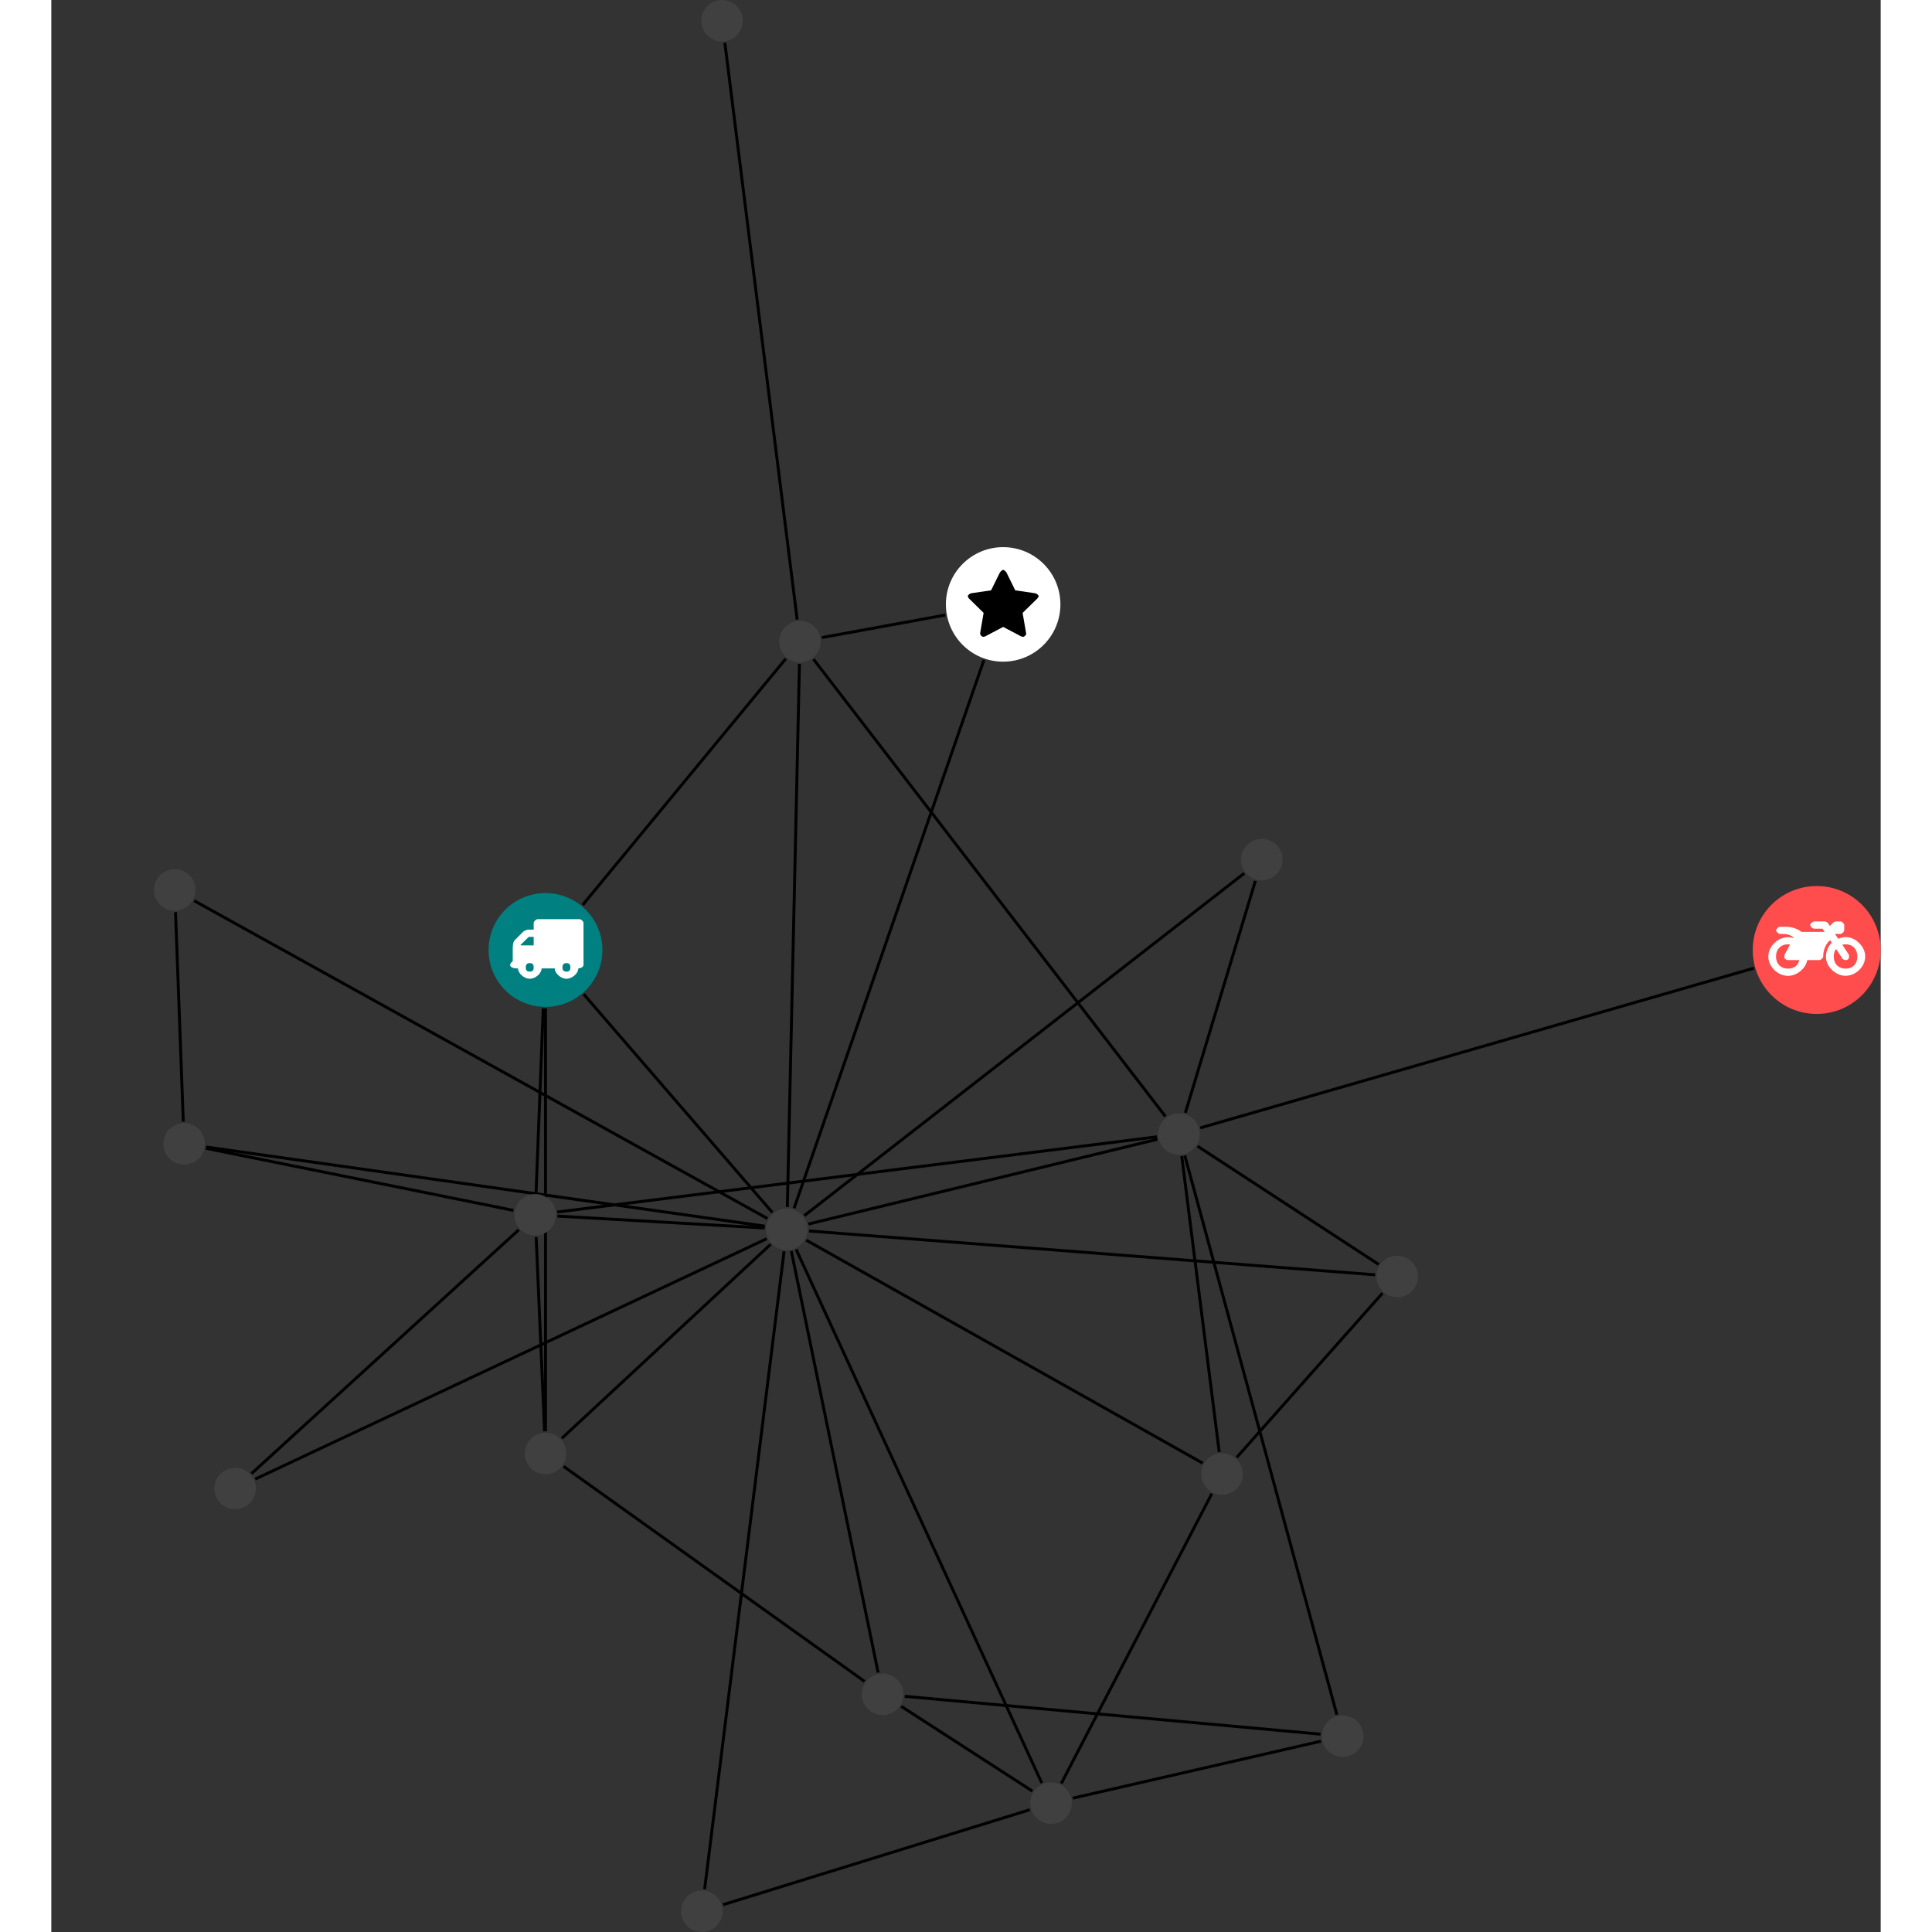 <?xml version="1.0" encoding="UTF-8"?>
<svg xmlns="http://www.w3.org/2000/svg" xmlns:xlink="http://www.w3.org/1999/xlink" width="262.359pt" height="262.359pt" viewBox="-13.937 0.000 248.421 262.359" version="1.1">
<rect x="-13.937" y="0.000" width="248.421" height="262.359" fill="#333333" stroke="none"/>
<defs>
<g>
<symbol overflow="visible" id="glyph0-0">
<path style="stroke:none;" d="M 1.422 -0.75 L 1.422 -7.922 L 3.562 -7.922 L 3.562 -0.891 L 1.422 -0.891 Z M 0.625 0 L 4.531 0 L 4.531 -8.812 L 0.438 -8.812 L 0.438 0 Z M 0.625 0 "/>
</symbol>
<symbol overflow="visible" id="glyph0-1">
<path style="stroke:none;" d="M 3.375 -0.844 C 3.375 -0.453 3.234 -0.266 2.844 -0.266 C 2.469 -0.266 2.297 -0.453 2.297 -0.844 C 2.297 -1.219 2.469 -1.422 2.844 -1.422 C 3.234 -1.422 3.375 -1.219 3.375 -0.844 Z M 1.594 -3.688 L 1.594 -3.859 C 1.594 -3.875 1.578 -3.875 1.594 -3.891 L 2.688 -4.969 C 2.703 -5 2.656 -4.984 2.688 -4.984 L 3.375 -4.984 L 3.375 -3.828 L 1.594 -3.828 Z M 8.359 -0.844 C 8.359 -0.453 8.219 -0.266 7.828 -0.266 C 7.453 -0.266 7.281 -0.453 7.281 -0.844 C 7.281 -1.219 7.453 -1.422 7.828 -1.422 C 8.219 -1.422 8.359 -1.219 8.359 -0.844 Z M 10.141 -6.891 C 10.141 -7.094 9.812 -7.391 9.609 -7.391 L 3.922 -7.391 C 3.719 -7.391 3.375 -7.094 3.375 -6.891 L 3.375 -5.969 L 2.672 -5.969 C 2.469 -5.969 2.078 -5.812 1.938 -5.672 L 0.844 -4.578 C 0.531 -4.266 0.531 -3.734 0.531 -3.328 L 0.531 -1.688 C 0.516 -1.688 0.172 -1.391 0.172 -1.203 C 0.172 -0.781 0.781 -0.703 1.062 -0.703 L 1.25 -0.703 C 1.25 -0.047 2.062 0.703 2.844 0.703 C 3.641 0.703 4.453 -0.047 4.453 -0.703 L 6.234 -0.703 C 6.234 -0.047 7.047 0.703 7.828 0.703 C 8.625 0.703 9.438 -0.047 9.438 -0.703 C 9.547 -0.703 10.141 -0.781 10.141 -1.203 Z M 10.141 -6.891 "/>
</symbol>
<symbol overflow="visible" id="glyph0-2">
<path style="stroke:none;" d="M 12.969 -2.906 C 12.844 -3.984 11.859 -5.016 10.781 -5.219 C 10.234 -5.328 9.703 -5.219 9.328 -5.031 L 8.875 -5.688 L 9.609 -5.688 C 9.812 -5.688 10.141 -5.984 10.141 -6.188 L 10.141 -6.891 C 10.141 -7.094 9.812 -7.391 9.609 -7.391 L 9.047 -7.391 C 8.969 -7.391 8.734 -7.312 8.656 -7.25 L 8.188 -6.766 L 7.891 -7.203 C 7.828 -7.281 7.594 -7.391 7.484 -7.391 L 6.078 -7.391 C 5.906 -7.391 5.547 -7.125 5.516 -6.953 C 5.484 -6.734 5.828 -6.406 6.047 -6.406 L 7.188 -6.406 L 7.484 -5.969 L 4.344 -5.969 C 4.141 -6.125 3.375 -6.672 2.141 -6.672 L 1.422 -6.672 C 1.219 -6.672 0.891 -6.375 0.891 -6.188 C 0.891 -5.984 1.219 -5.688 1.422 -5.688 L 1.781 -5.688 C 2.484 -5.688 2.906 -5.516 3.281 -5.188 L 3.25 -5.141 C 3.078 -5.188 2.797 -5.25 2.5 -5.25 C 1.109 -5.25 -0.172 -4 -0.172 -2.625 C -0.172 -1.25 1.109 0 2.5 0 C 3.75 0 4.953 -1.062 5.109 -2.141 L 6.766 -2.141 C 6.969 -2.141 7.281 -2.438 7.281 -2.625 C 7.281 -3.609 7.688 -4.391 8.219 -4.844 L 8.453 -4.5 C 7.969 -4.062 7.578 -3.203 7.672 -2.359 C 7.781 -1.172 8.969 -0.094 10.141 -0.016 C 11.703 0.094 13.156 -1.344 12.969 -2.906 Z M 2.5 -0.984 C 1.516 -0.984 0.875 -1.641 0.875 -2.625 C 0.875 -3.594 1.516 -4.281 2.5 -4.281 C 2.672 -4.281 2.844 -4.234 2.781 -4.25 L 2.047 -2.891 C 2 -2.781 2 -2.469 2.047 -2.359 C 2.125 -2.25 2.375 -2.141 2.5 -2.141 L 4.031 -2.141 C 3.891 -1.453 3.344 -0.984 2.5 -0.984 Z M 10.328 -0.984 C 9.344 -0.984 8.719 -1.641 8.719 -2.625 C 8.719 -3.109 8.859 -3.469 9.031 -3.641 L 9.906 -2.328 C 9.969 -2.219 10.203 -2.141 10.328 -2.141 C 10.391 -2.141 10.594 -2.188 10.641 -2.234 C 10.812 -2.344 10.844 -2.75 10.734 -2.922 L 9.875 -4.219 C 9.859 -4.219 10.094 -4.281 10.328 -4.281 C 11.297 -4.281 11.922 -3.594 11.922 -2.625 C 11.922 -1.641 11.297 -0.984 10.328 -0.984 Z M 10.328 -0.984 "/>
</symbol>
<symbol overflow="visible" id="glyph0-3">
<path style="stroke:none;" d="M 9.438 -5.078 C 9.438 -5.25 9.078 -5.453 8.938 -5.469 L 6.266 -5.859 L 5.078 -8.266 C 5.031 -8.375 4.75 -8.641 4.625 -8.641 C 4.5 -8.641 4.234 -8.375 4.172 -8.266 L 2.984 -5.859 L 0.312 -5.469 C 0.172 -5.453 -0.172 -5.25 -0.172 -5.078 C -0.172 -4.969 -0.062 -4.781 0.016 -4.719 L 1.969 -2.797 L 1.5 -0.062 C 1.5 -0.016 1.5 0.016 1.5 0.047 C 1.5 0.203 1.75 0.453 1.906 0.453 C 1.984 0.453 2.188 0.406 2.25 0.359 L 4.625 -0.891 L 7 0.359 C 7.062 0.406 7.266 0.453 7.344 0.453 C 7.5 0.453 7.75 0.203 7.75 0.047 C 7.75 0.016 7.75 -0.016 7.734 -0.062 L 7.266 -2.797 L 9.234 -4.719 C 9.297 -4.781 9.438 -4.969 9.438 -5.078 Z M 9.438 -5.078 "/>
</symbol>
</g>
<clipPath id="clip1">
  <path d="M 71 240 L 125 240 L 125 262.359 L 71 262.359 Z M 71 240 "/>
</clipPath>
<clipPath id="clip2">
  <path d="M 69 164 L 92 164 L 92 262.359 L 69 262.359 Z M 69 164 "/>
</clipPath>
<clipPath id="clip3">
  <path d="M 217 120 L 234.484 120 L 234.484 138 L 217 138 Z M 217 120 "/>
</clipPath>
<clipPath id="clip4">
  <path d="M 71 256 L 78 256 L 78 262.359 L 71 262.359 Z M 71 256 "/>
</clipPath>
</defs>
<g id="surface1">
<path style="fill:none;stroke-width:0.399;stroke-linecap:butt;stroke-linejoin:miter;stroke:rgb(0%,0%,0%);stroke-opacity:1;stroke-miterlimit:10;" d="M -0 -7.928 L -0 -65.353 " transform="matrix(1,0,0,-1,53.172,129.006)"/>
<path style="fill:none;stroke-width:0.399;stroke-linecap:butt;stroke-linejoin:miter;stroke:rgb(0%,0%,0%);stroke-opacity:1;stroke-miterlimit:10;" d="M -0.309 -7.924 L -1.281 -32.943 " transform="matrix(1,0,0,-1,53.172,129.006)"/>
<path style="fill:none;stroke-width:0.399;stroke-linecap:butt;stroke-linejoin:miter;stroke:rgb(0%,0%,0%);stroke-opacity:1;stroke-miterlimit:10;" d="M 5.047 6.115 L 32.629 39.553 " transform="matrix(1,0,0,-1,53.172,129.006)"/>
<path style="fill:none;stroke-width:0.399;stroke-linecap:butt;stroke-linejoin:miter;stroke:rgb(0%,0%,0%);stroke-opacity:1;stroke-miterlimit:10;" d="M 5.183 -5.998 L 30.801 -35.642 " transform="matrix(1,0,0,-1,53.172,129.006)"/>
<path style="fill:none;stroke-width:0.399;stroke-linecap:butt;stroke-linejoin:miter;stroke:rgb(0%,0%,0%);stroke-opacity:1;stroke-miterlimit:10;" d="M 48.312 -102.713 L 66.117 -114.221 " transform="matrix(1,0,0,-1,53.172,129.006)"/>
<path style="fill:none;stroke-width:0.399;stroke-linecap:butt;stroke-linejoin:miter;stroke:rgb(0%,0%,0%);stroke-opacity:1;stroke-miterlimit:10;" d="M 43.32 -99.318 L 2.457 -70.123 " transform="matrix(1,0,0,-1,53.172,129.006)"/>
<path style="fill:none;stroke-width:0.399;stroke-linecap:butt;stroke-linejoin:miter;stroke:rgb(0%,0%,0%);stroke-opacity:1;stroke-miterlimit:10;" d="M 48.781 -101.349 L 105.25 -106.49 " transform="matrix(1,0,0,-1,53.172,129.006)"/>
<path style="fill:none;stroke-width:0.399;stroke-linecap:butt;stroke-linejoin:miter;stroke:rgb(0%,0%,0%);stroke-opacity:1;stroke-miterlimit:10;" d="M 45.168 -98.119 L 33.379 -40.881 " transform="matrix(1,0,0,-1,53.172,129.006)"/>
<path style="fill:none;stroke-width:0.399;stroke-linecap:butt;stroke-linejoin:miter;stroke:rgb(0%,0%,0%);stroke-opacity:1;stroke-miterlimit:10;" d="M -39.922 -71.099 L -3.629 -37.994 " transform="matrix(1,0,0,-1,53.172,129.006)"/>
<path style="fill:none;stroke-width:0.399;stroke-linecap:butt;stroke-linejoin:miter;stroke:rgb(0%,0%,0%);stroke-opacity:1;stroke-miterlimit:10;" d="M -39.418 -71.849 L 30.039 -39.209 " transform="matrix(1,0,0,-1,53.172,129.006)"/>
<path style="fill:none;stroke-width:0.399;stroke-linecap:butt;stroke-linejoin:miter;stroke:rgb(0%,0%,0%);stroke-opacity:1;stroke-miterlimit:10;" d="M 164.09 -2.467 L 88.918 -24.158 " transform="matrix(1,0,0,-1,53.172,129.006)"/>
<path style="fill:none;stroke-width:0.399;stroke-linecap:butt;stroke-linejoin:miter;stroke:rgb(0%,0%,0%);stroke-opacity:1;stroke-miterlimit:10;" d="M -49.188 -23.314 L -50.242 5.143 " transform="matrix(1,0,0,-1,53.172,129.006)"/>
<path style="fill:none;stroke-width:0.399;stroke-linecap:butt;stroke-linejoin:miter;stroke:rgb(0%,0%,0%);stroke-opacity:1;stroke-miterlimit:10;" d="M -46.117 -26.928 L -4.359 -35.361 " transform="matrix(1,0,0,-1,53.172,129.006)"/>
<path style="fill:none;stroke-width:0.399;stroke-linecap:butt;stroke-linejoin:miter;stroke:rgb(0%,0%,0%);stroke-opacity:1;stroke-miterlimit:10;" d="M -46.09 -26.752 L 29.785 -37.502 " transform="matrix(1,0,0,-1,53.172,129.006)"/>
<path style="fill:none;stroke-width:0.399;stroke-linecap:butt;stroke-linejoin:miter;stroke:rgb(0%,0%,0%);stroke-opacity:1;stroke-miterlimit:10;" d="M 93.867 -68.904 L 113.66 -46.599 " transform="matrix(1,0,0,-1,53.172,129.006)"/>
<path style="fill:none;stroke-width:0.399;stroke-linecap:butt;stroke-linejoin:miter;stroke:rgb(0%,0%,0%);stroke-opacity:1;stroke-miterlimit:10;" d="M 90.476 -73.838 L 70.043 -113.178 " transform="matrix(1,0,0,-1,53.172,129.006)"/>
<path style="fill:none;stroke-width:0.399;stroke-linecap:butt;stroke-linejoin:miter;stroke:rgb(0%,0%,0%);stroke-opacity:1;stroke-miterlimit:10;" d="M 91.488 -68.166 L 86.398 -27.986 " transform="matrix(1,0,0,-1,53.172,129.006)"/>
<path style="fill:none;stroke-width:0.399;stroke-linecap:butt;stroke-linejoin:miter;stroke:rgb(0%,0%,0%);stroke-opacity:1;stroke-miterlimit:10;" d="M 89.234 -69.681 L 35.402 -39.404 " transform="matrix(1,0,0,-1,53.172,129.006)"/>
<path style="fill:none;stroke-width:0.399;stroke-linecap:butt;stroke-linejoin:miter;stroke:rgb(0%,0%,0%);stroke-opacity:1;stroke-miterlimit:10;" d="M 24.355 123.194 L 34.176 44.873 " transform="matrix(1,0,0,-1,53.172,129.006)"/>
<path style="fill:none;stroke-width:0.399;stroke-linecap:butt;stroke-linejoin:miter;stroke:rgb(0%,0%,0%);stroke-opacity:1;stroke-miterlimit:10;" d="M 54.301 45.494 L 37.519 42.424 " transform="matrix(1,0,0,-1,53.172,129.006)"/>
<path style="fill:none;stroke-width:0.399;stroke-linecap:butt;stroke-linejoin:miter;stroke:rgb(0%,0%,0%);stroke-opacity:1;stroke-miterlimit:10;" d="M 59.539 39.393 L 33.758 -35.072 " transform="matrix(1,0,0,-1,53.172,129.006)"/>
<g clip-path="url(#clip1)" clip-rule="nonzero">
<path style="fill:none;stroke-width:0.399;stroke-linecap:butt;stroke-linejoin:miter;stroke:rgb(0%,0%,0%);stroke-opacity:1;stroke-miterlimit:10;" d="M 24.117 -129.646 L 65.769 -116.748 " transform="matrix(1,0,0,-1,53.172,129.006)"/>
</g>
<g clip-path="url(#clip2)" clip-rule="nonzero">
<path style="fill:none;stroke-width:0.399;stroke-linecap:butt;stroke-linejoin:miter;stroke:rgb(0%,0%,0%);stroke-opacity:1;stroke-miterlimit:10;" d="M 21.609 -127.541 L 32.398 -40.92 " transform="matrix(1,0,0,-1,53.172,129.006)"/>
</g>
<path style="fill:none;stroke-width:0.399;stroke-linecap:butt;stroke-linejoin:miter;stroke:rgb(0%,0%,0%);stroke-opacity:1;stroke-miterlimit:10;" d="M 113.137 -42.693 L 88.547 -26.642 " transform="matrix(1,0,0,-1,53.172,129.006)"/>
<path style="fill:none;stroke-width:0.399;stroke-linecap:butt;stroke-linejoin:miter;stroke:rgb(0%,0%,0%);stroke-opacity:1;stroke-miterlimit:10;" d="M 112.656 -44.107 L 35.781 -38.158 " transform="matrix(1,0,0,-1,53.172,129.006)"/>
<path style="fill:none;stroke-width:0.399;stroke-linecap:butt;stroke-linejoin:miter;stroke:rgb(0%,0%,0%);stroke-opacity:1;stroke-miterlimit:10;" d="M 71.594 -115.181 L 105.312 -107.439 " transform="matrix(1,0,0,-1,53.172,129.006)"/>
<path style="fill:none;stroke-width:0.399;stroke-linecap:butt;stroke-linejoin:miter;stroke:rgb(0%,0%,0%);stroke-opacity:1;stroke-miterlimit:10;" d="M 67.391 -113.115 L 34.035 -40.666 " transform="matrix(1,0,0,-1,53.172,129.006)"/>
<path style="fill:none;stroke-width:0.399;stroke-linecap:butt;stroke-linejoin:miter;stroke:rgb(0%,0%,0%);stroke-opacity:1;stroke-miterlimit:10;" d="M -47.715 6.694 L 30.133 -36.463 " transform="matrix(1,0,0,-1,53.172,129.006)"/>
<path style="fill:none;stroke-width:0.399;stroke-linecap:butt;stroke-linejoin:miter;stroke:rgb(0%,0%,0%);stroke-opacity:1;stroke-miterlimit:10;" d="M -0.129 -65.357 L -1.27 -38.974 " transform="matrix(1,0,0,-1,53.172,129.006)"/>
<path style="fill:none;stroke-width:0.399;stroke-linecap:butt;stroke-linejoin:miter;stroke:rgb(0%,0%,0%);stroke-opacity:1;stroke-miterlimit:10;" d="M 2.211 -66.318 L 30.562 -39.978 " transform="matrix(1,0,0,-1,53.172,129.006)"/>
<path style="fill:none;stroke-width:0.399;stroke-linecap:butt;stroke-linejoin:miter;stroke:rgb(0%,0%,0%);stroke-opacity:1;stroke-miterlimit:10;" d="M 107.465 -103.849 L 86.812 -27.908 " transform="matrix(1,0,0,-1,53.172,129.006)"/>
<path style="fill:none;stroke-width:0.399;stroke-linecap:butt;stroke-linejoin:miter;stroke:rgb(0%,0%,0%);stroke-opacity:1;stroke-miterlimit:10;" d="M 96.398 9.385 L 86.891 -22.103 " transform="matrix(1,0,0,-1,53.172,129.006)"/>
<path style="fill:none;stroke-width:0.399;stroke-linecap:butt;stroke-linejoin:miter;stroke:rgb(0%,0%,0%);stroke-opacity:1;stroke-miterlimit:10;" d="M 94.891 10.42 L 35.152 -36.072 " transform="matrix(1,0,0,-1,53.172,129.006)"/>
<path style="fill:none;stroke-width:0.399;stroke-linecap:butt;stroke-linejoin:miter;stroke:rgb(0%,0%,0%);stroke-opacity:1;stroke-miterlimit:10;" d="M 1.594 -35.584 L 83.027 -25.369 " transform="matrix(1,0,0,-1,53.172,129.006)"/>
<path style="fill:none;stroke-width:0.399;stroke-linecap:butt;stroke-linejoin:miter;stroke:rgb(0%,0%,0%);stroke-opacity:1;stroke-miterlimit:10;" d="M 1.613 -36.135 L 29.758 -37.752 " transform="matrix(1,0,0,-1,53.172,129.006)"/>
<path style="fill:none;stroke-width:0.399;stroke-linecap:butt;stroke-linejoin:miter;stroke:rgb(0%,0%,0%);stroke-opacity:1;stroke-miterlimit:10;" d="M 84.18 -22.603 L 36.391 39.49 " transform="matrix(1,0,0,-1,53.172,129.006)"/>
<path style="fill:none;stroke-width:0.399;stroke-linecap:butt;stroke-linejoin:miter;stroke:rgb(0%,0%,0%);stroke-opacity:1;stroke-miterlimit:10;" d="M 83.086 -25.705 L 35.703 -37.213 " transform="matrix(1,0,0,-1,53.172,129.006)"/>
<path style="fill:none;stroke-width:0.399;stroke-linecap:butt;stroke-linejoin:miter;stroke:rgb(0%,0%,0%);stroke-opacity:1;stroke-miterlimit:10;" d="M 34.484 38.865 L 32.84 -34.908 " transform="matrix(1,0,0,-1,53.172,129.006)"/>
<path style=" stroke:none;fill-rule:nonzero;fill:rgb(0%,50%,50%);fill-opacity:1;" d="M 60.902 129.008 C 60.902 124.738 57.441 121.277 53.172 121.277 C 48.902 121.277 45.441 124.738 45.441 129.008 C 45.441 133.273 48.902 136.734 53.172 136.734 C 57.441 136.734 60.902 133.273 60.902 129.008 Z M 60.902 129.008 "/>
<g style="fill:rgb(100%,100%,100%);fill-opacity:1;">
  <use xlink:href="#glyph0-1" x="48.191" y="132.209"/>
</g>
<path style=" stroke:none;fill-rule:nonzero;fill:rgb(25%,25%,25%);fill-opacity:1;" d="M 101.766 230.078 C 101.766 228.523 100.504 227.262 98.949 227.262 C 97.391 227.262 96.129 228.523 96.129 230.078 C 96.129 231.637 97.391 232.898 98.949 232.898 C 100.504 232.898 101.766 231.637 101.766 230.078 Z M 101.766 230.078 "/>
<path style=" stroke:none;fill-rule:nonzero;fill:rgb(25%,25%,25%);fill-opacity:1;" d="M 13.84 202.137 C 13.84 200.582 12.578 199.32 11.023 199.32 C 9.465 199.32 8.203 200.582 8.203 202.137 C 8.203 203.695 9.465 204.953 11.023 204.953 C 12.578 204.953 13.84 203.695 13.84 202.137 Z M 13.84 202.137 "/>
<g clip-path="url(#clip3)" clip-rule="nonzero">
<path style=" stroke:none;fill-rule:nonzero;fill:rgb(100%,29.999%,29.999%);fill-opacity:1;" d="M 234.484 129.008 C 234.484 124.207 230.594 120.32 225.797 120.32 C 221 120.32 217.109 124.207 217.109 129.008 C 217.109 133.805 221 137.691 225.797 137.691 C 230.594 137.691 234.484 133.805 234.484 129.008 Z M 234.484 129.008 "/>
</g>
<g style="fill:rgb(100%,100%,100%);fill-opacity:1;">
  <use xlink:href="#glyph0-2" x="219.397" y="132.518"/>
</g>
<path style=" stroke:none;fill-rule:nonzero;fill:rgb(25%,25%,25%);fill-opacity:1;" d="M 6.914 155.336 C 6.914 153.777 5.652 152.516 4.098 152.516 C 2.539 152.516 1.277 153.777 1.277 155.336 C 1.277 156.891 2.539 158.152 4.098 158.152 C 5.652 158.152 6.914 156.891 6.914 155.336 Z M 6.914 155.336 "/>
<path style=" stroke:none;fill-rule:nonzero;fill:rgb(25%,25%,25%);fill-opacity:1;" d="M 147.855 200.164 C 147.855 198.609 146.594 197.348 145.035 197.348 C 143.48 197.348 142.219 198.609 142.219 200.164 C 142.219 201.723 143.48 202.984 145.035 202.984 C 146.594 202.984 147.855 201.723 147.855 200.164 Z M 147.855 200.164 "/>
<path style=" stroke:none;fill-rule:nonzero;fill:rgb(25%,25%,25%);fill-opacity:1;" d="M 79.969 2.816 C 79.969 1.262 78.707 0 77.148 0 C 75.594 0 74.332 1.262 74.332 2.816 C 74.332 4.375 75.594 5.637 77.148 5.637 C 78.707 5.637 79.969 4.375 79.969 2.816 Z M 79.969 2.816 "/>
<path style=" stroke:none;fill-rule:nonzero;fill:rgb(100%,100%,100%);fill-opacity:1;" d="M 123.094 82.074 C 123.094 77.781 119.613 74.301 115.316 74.301 C 111.023 74.301 107.543 77.781 107.543 82.074 C 107.543 86.371 111.023 89.852 115.316 89.852 C 119.613 89.852 123.094 86.371 123.094 82.074 Z M 123.094 82.074 "/>
<g style="fill:rgb(0%,0%,0%);fill-opacity:1;">
  <use xlink:href="#glyph0-3" x="110.696" y="86.025"/>
</g>
<g clip-path="url(#clip4)" clip-rule="nonzero">
<path style=" stroke:none;fill-rule:nonzero;fill:rgb(25%,25%,25%);fill-opacity:1;" d="M 77.223 259.539 C 77.223 257.984 75.961 256.723 74.406 256.723 C 72.852 256.723 71.59 257.984 71.59 259.539 C 71.59 261.098 72.852 262.359 74.406 262.359 C 75.961 262.359 77.223 261.098 77.223 259.539 Z M 77.223 259.539 "/>
</g>
<path style=" stroke:none;fill-rule:nonzero;fill:rgb(25%,25%,25%);fill-opacity:1;" d="M 171.652 173.348 C 171.652 171.789 170.391 170.527 168.836 170.527 C 167.277 170.527 166.016 171.789 166.016 173.348 C 166.016 174.902 167.277 176.164 168.836 176.164 C 170.391 176.164 171.652 174.902 171.652 173.348 Z M 171.652 173.348 "/>
<path style=" stroke:none;fill-rule:nonzero;fill:rgb(25%,25%,25%);fill-opacity:1;" d="M 124.641 244.859 C 124.641 243.305 123.379 242.043 121.824 242.043 C 120.27 242.043 119.008 243.305 119.008 244.859 C 119.008 246.418 120.27 247.68 121.824 247.68 C 123.379 247.68 124.641 246.418 124.641 244.859 Z M 124.641 244.859 "/>
<path style=" stroke:none;fill-rule:nonzero;fill:rgb(25%,25%,25%);fill-opacity:1;" d="M 5.637 120.848 C 5.637 119.293 4.375 118.031 2.816 118.031 C 1.262 118.031 0 119.293 0 120.848 C 0 122.406 1.262 123.668 2.816 123.668 C 4.375 123.668 5.637 122.406 5.637 120.848 Z M 5.637 120.848 "/>
<path style=" stroke:none;fill-rule:nonzero;fill:rgb(25%,25%,25%);fill-opacity:1;" d="M 55.988 197.375 C 55.988 195.82 54.727 194.559 53.172 194.559 C 51.617 194.559 50.355 195.82 50.355 197.375 C 50.355 198.93 51.617 200.191 53.172 200.191 C 54.727 200.191 55.988 198.93 55.988 197.375 Z M 55.988 197.375 "/>
<path style=" stroke:none;fill-rule:nonzero;fill:rgb(25%,25%,25%);fill-opacity:1;" d="M 164.242 235.766 C 164.242 234.211 162.98 232.949 161.426 232.949 C 159.867 232.949 158.605 234.211 158.605 235.766 C 158.605 237.324 159.867 238.586 161.426 238.586 C 162.98 238.586 164.242 237.324 164.242 235.766 Z M 164.242 235.766 "/>
<path style=" stroke:none;fill-rule:nonzero;fill:rgb(25%,25%,25%);fill-opacity:1;" d="M 153.258 116.73 C 153.258 115.176 151.996 113.914 150.441 113.914 C 148.883 113.914 147.621 115.176 147.621 116.73 C 147.621 118.289 148.883 119.551 150.441 119.551 C 151.996 119.551 153.258 118.289 153.258 116.73 Z M 153.258 116.73 "/>
<path style=" stroke:none;fill-rule:nonzero;fill:rgb(25%,25%,25%);fill-opacity:1;" d="M 54.59 164.965 C 54.59 163.41 53.328 162.148 51.773 162.148 C 50.215 162.148 48.953 163.41 48.953 164.965 C 48.953 166.52 50.215 167.781 51.773 167.781 C 53.328 167.781 54.59 166.52 54.59 164.965 Z M 54.59 164.965 "/>
<path style=" stroke:none;fill-rule:nonzero;fill:rgb(25%,25%,25%);fill-opacity:1;" d="M 142.008 154 C 142.008 152.441 140.746 151.18 139.191 151.18 C 137.633 151.18 136.371 152.441 136.371 154 C 136.371 155.555 137.633 156.816 139.191 156.816 C 140.746 156.816 142.008 155.555 142.008 154 Z M 142.008 154 "/>
<path style=" stroke:none;fill-rule:nonzero;fill:rgb(25%,25%,25%);fill-opacity:1;" d="M 90.539 87.125 C 90.539 85.57 89.277 84.309 87.723 84.309 C 86.164 84.309 84.902 85.57 84.902 87.125 C 84.902 88.68 86.164 89.941 87.723 89.941 C 89.277 89.941 90.539 88.68 90.539 87.125 Z M 90.539 87.125 "/>
<path style=" stroke:none;fill-rule:nonzero;fill:rgb(25%,25%,25%);fill-opacity:1;" d="M 88.762 166.93 C 88.762 165.375 87.5 164.113 85.941 164.113 C 84.387 164.113 83.125 165.375 83.125 166.93 C 83.125 168.488 84.387 169.75 85.941 169.75 C 87.5 169.75 88.762 168.488 88.762 166.93 Z M 88.762 166.93 "/>
</g>
</svg>
